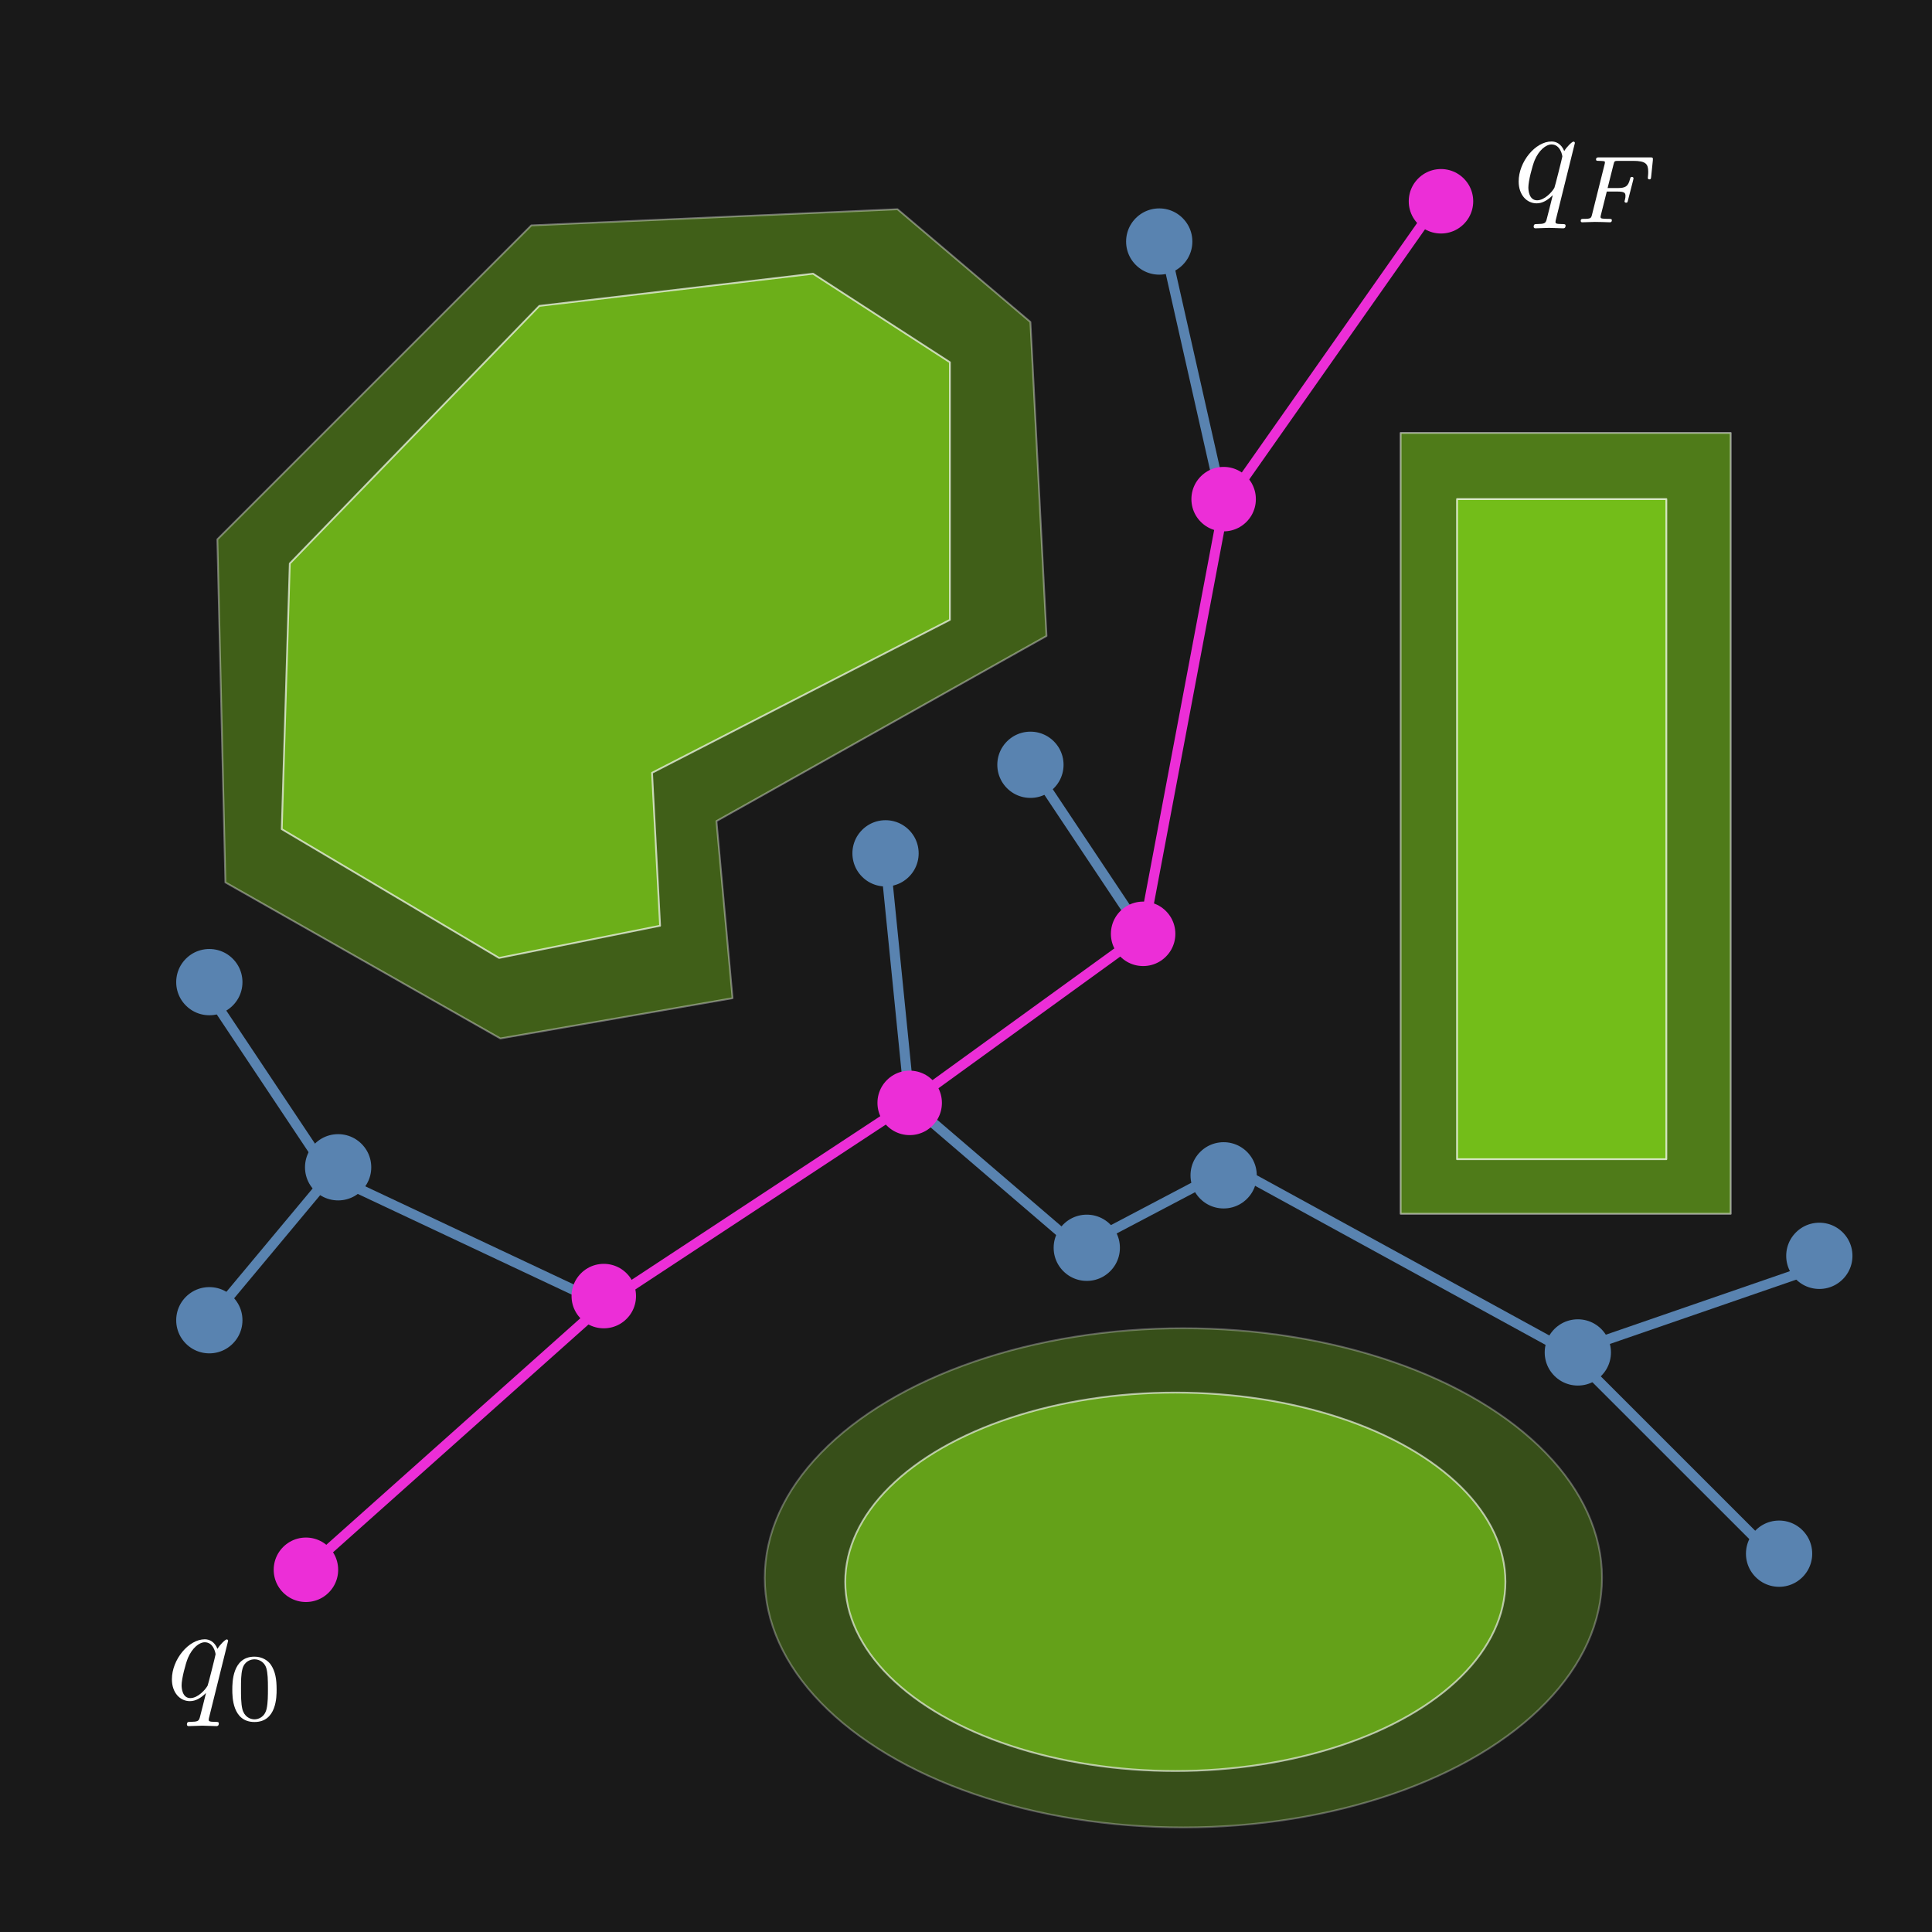 <?xml version="1.0" encoding="UTF-8"?>
<!DOCTYPE svg PUBLIC "-//W3C//DTD SVG 1.1//EN" "http://www.w3.org/Graphics/SVG/1.1/DTD/svg11.dtd">
<svg version="1.2" width="304.8mm" height="304.8mm" viewBox="0 0 30480 30480" preserveAspectRatio="xMidYMid" fill-rule="evenodd" stroke-width="28.222" stroke-linejoin="round" xmlns="http://www.w3.org/2000/svg" xmlns:ooo="http://xml.openoffice.org/svg/export" xmlns:xlink="http://www.w3.org/1999/xlink" xmlns:presentation="http://sun.com/xmlns/staroffice/presentation" xmlns:smil="http://www.w3.org/2001/SMIL20/" xmlns:anim="urn:oasis:names:tc:opendocument:xmlns:animation:1.0" xml:space="preserve">
 <rect x="0" y="0" width="30480" height="30480" fill="#333333" stroke="none"/>
 <defs class="ClipPathGroup">
  <clipPath id="presentation_clip_path" clipPathUnits="userSpaceOnUse">
   <rect x="0" y="0" width="30480" height="30480"/>
  </clipPath>
  <clipPath id="presentation_clip_path_shrink" clipPathUnits="userSpaceOnUse">
   <rect x="30" y="30" width="30420" height="30420"/>
  </clipPath>
 </defs>
 <defs class="TextShapeIndex">
  <g ooo:slide="id1" ooo:id-list="id3 id4 id5 id6 id7 id8 id9 id10 id11 id12 id13 id14 id15 id16 id17 id18 id19 id20 id21 id22 id23 id24 id25 id26 id27 id28 id29 id30 id31 id32 id33 id34 id35 id36 id37 id38 id39 id40 id41 id42 id43"/>
 </defs>
 <defs class="EmbeddedBulletChars">
  <g id="bullet-char-template-57356" transform="scale(0,-0)">
   <path d="M 580,1141 L 1163,571 580,0 -4,571 580,1141 Z"/>
  </g>
  <g id="bullet-char-template-57354" transform="scale(0,-0)">
   <path d="M 8,1128 L 1137,1128 1137,0 8,0 8,1128 Z"/>
  </g>
  <g id="bullet-char-template-10146" transform="scale(0,-0)">
   <path d="M 174,0 L 602,739 174,1481 1456,739 174,0 Z M 1358,739 L 309,1346 659,739 1358,739 Z"/>
  </g>
  <g id="bullet-char-template-10132" transform="scale(0,-0)">
   <path d="M 2015,739 L 1276,0 717,0 1260,543 174,543 174,936 1260,936 717,1481 1274,1481 2015,739 Z"/>
  </g>
  <g id="bullet-char-template-10007" transform="scale(0,-0)">
   <path d="M 0,-2 C -7,14 -16,27 -25,37 L 356,567 C 262,823 215,952 215,954 215,979 228,992 255,992 264,992 276,990 289,987 310,991 331,999 354,1012 L 381,999 492,748 772,1049 836,1024 860,1049 C 881,1039 901,1025 922,1006 886,937 835,863 770,784 769,783 710,716 594,584 L 774,223 C 774,196 753,168 711,139 L 727,119 C 717,90 699,76 672,76 641,76 570,178 457,381 L 164,-76 C 142,-110 111,-127 72,-127 30,-127 9,-110 8,-76 1,-67 -2,-52 -2,-32 -2,-23 -1,-13 0,-2 Z"/>
  </g>
  <g id="bullet-char-template-10004" transform="scale(0,-0)">
   <path d="M 285,-33 C 182,-33 111,30 74,156 52,228 41,333 41,471 41,549 55,616 82,672 116,743 169,778 240,778 293,778 328,747 346,684 L 369,508 C 377,444 397,411 428,410 L 1163,1116 C 1174,1127 1196,1133 1229,1133 1271,1133 1292,1118 1292,1087 L 1292,965 C 1292,929 1282,901 1262,881 L 442,47 C 390,-6 338,-33 285,-33 Z"/>
  </g>
  <g id="bullet-char-template-9679" transform="scale(0,-0)">
   <path d="M 813,0 C 632,0 489,54 383,161 276,268 223,411 223,592 223,773 276,916 383,1023 489,1130 632,1184 813,1184 992,1184 1136,1130 1245,1023 1353,916 1407,772 1407,592 1407,412 1353,268 1245,161 1136,54 992,0 813,0 Z"/>
  </g>
  <g id="bullet-char-template-8226" transform="scale(0,-0)">
   <path d="M 346,457 C 273,457 209,483 155,535 101,586 74,649 74,723 74,796 101,859 155,911 209,963 273,989 346,989 419,989 480,963 531,910 582,859 608,796 608,723 608,648 583,586 532,535 482,483 420,457 346,457 Z"/>
  </g>
  <g id="bullet-char-template-8211" transform="scale(0,-0)">
   <path d="M -4,459 L 1135,459 1135,606 -4,606 -4,459 Z"/>
  </g>
  <g id="bullet-char-template-61548" transform="scale(0,-0)">
   <path d="M 173,740 C 173,903 231,1043 346,1159 462,1274 601,1332 765,1332 928,1332 1067,1274 1183,1159 1299,1043 1357,903 1357,740 1357,577 1299,437 1183,322 1067,206 928,148 765,148 601,148 462,206 346,322 231,437 173,577 173,740 Z"/>
  </g>
 </defs>
 <g>
  <g id="id2" class="Master_Slide">
   <g id="bg-id2" class="Background"/>
   <g id="bo-id2" class="BackgroundObjects"/>
  </g>
 </g>
 <g class="SlideGroup">
  <g>
   <g id="container-id1">
    <g id="id1" class="Slide" clip-path="url(#presentation_clip_path)">
     <g class="Page">
      <g id="bg-id1" class="Background">
       <path fill="rgb(25,25,25)" stroke="none" d="M 15240,30479 L 0,30479 0,0 30479,0 30479,30479 15240,30479 Z"/>
      </g>
      <g class="com.sun.star.drawing.LineShape">
       <g id="id3">
        <rect class="BoundingBox" stroke="none" fill="none" x="16176" y="11985" width="1939" height="2829"/>
        <path fill="none" stroke="rgb(89,131,176)" stroke-width="159" stroke-linejoin="round" d="M 18034,14733 L 16256,12065"/>
       </g>
      </g>
      <g class="com.sun.star.drawing.LineShape">
       <g id="id4">
        <rect class="BoundingBox" stroke="none" fill="none" x="18335" y="3984" width="1050" height="4099"/>
        <path fill="none" stroke="rgb(89,131,176)" stroke-width="159" stroke-linejoin="round" d="M 18415,4064 L 19304,8002"/>
       </g>
      </g>
      <g class="com.sun.star.drawing.LineShape">
       <g id="id5">
        <rect class="BoundingBox" stroke="none" fill="none" x="13890" y="13509" width="543" height="3971"/>
        <path fill="none" stroke="rgb(89,131,176)" stroke-width="159" stroke-linejoin="round" d="M 13970,13589 L 14352,17399"/>
       </g>
      </g>
      <g class="com.sun.star.drawing.LineShape">
       <g id="id6">
        <rect class="BoundingBox" stroke="none" fill="none" x="14272" y="17319" width="2827" height="2447"/>
        <path fill="none" stroke="rgb(89,131,176)" stroke-width="159" stroke-linejoin="round" d="M 17018,19685 L 14352,17399"/>
       </g>
      </g>
      <g class="com.sun.star.drawing.LineShape">
       <g id="id7">
        <rect class="BoundingBox" stroke="none" fill="none" x="5127" y="18462" width="4480" height="2194"/>
        <path fill="none" stroke="rgb(89,131,176)" stroke-width="159" stroke-linejoin="round" d="M 9526,20575 L 5207,18542"/>
       </g>
      </g>
      <g class="com.sun.star.drawing.CustomShape">
       <g id="id8">
        <rect class="BoundingBox" stroke="none" fill="none" x="12064" y="20955" width="13211" height="7876"/>
        <path fill="rgb(129,212,26)" fill-opacity="0.29" stroke="rgb(255,255,255)" stroke-opacity="0.29" d="M 25274,24893 C 25274,25584 24969,26263 24389,26861 23809,27460 22976,27957 21972,28302 20968,28648 19829,28830 18670,28830 17510,28830 16371,28648 15367,28302 14363,27957 13530,27460 12950,26861 12370,26263 12065,25584 12065,24893 12065,24201 12370,23522 12950,22924 13530,22325 14363,21828 15367,21483 16371,21137 17510,20955 18669,20955 19829,20955 20968,21137 21972,21483 22976,21828 23809,22325 24389,22924 24969,23522 25274,24201 25274,24892 L 25274,24893 Z"/>
       </g>
      </g>
      <g class="com.sun.star.drawing.CustomShape">
       <g id="id9">
        <rect class="BoundingBox" stroke="none" fill="none" x="22097" y="6830" width="5208" height="12320"/>
        <path fill="rgb(129,212,26)" fill-opacity="0.522" stroke="rgb(255,255,255)" stroke-opacity="0.522" d="M 24701,19149 L 22097,19149 22097,6830 27304,6830 27304,19149 24701,19149 Z"/>
       </g>
      </g>
      <g class="com.sun.star.drawing.PolyPolygonShape">
       <g id="id10">
        <rect class="BoundingBox" stroke="none" fill="none" x="3429" y="3301" width="13082" height="13083"/>
        <path fill="rgb(129,212,26)" fill-opacity="0.38" stroke="rgb(255,255,255)" stroke-opacity="0.38" d="M 8382,3556 L 3429,8509 3556,13921 7894,16383 11557,15748 11303,12954 16510,10033 16256,5080 14159,3301 8382,3556 Z"/>
       </g>
      </g>
      <g class="com.sun.star.drawing.PolyPolygonShape">
       <g id="id11">
        <rect class="BoundingBox" stroke="none" fill="none" x="4445" y="4318" width="10542" height="10796"/>
        <path fill="rgb(129,212,26)" fill-opacity="0.678" stroke="rgb(255,255,255)" stroke-opacity="0.678" d="M 8509,4826 L 4572,8890 4445,13081 7874,15113 10414,14605 10287,12192 14986,9779 14986,5715 12827,4318 8509,4826 Z"/>
       </g>
      </g>
      <g class="com.sun.star.drawing.CustomShape">
       <g id="id12">
        <rect class="BoundingBox" stroke="none" fill="none" x="13335" y="21970" width="10416" height="5972"/>
        <path fill="rgb(129,212,26)" fill-opacity="0.612" stroke="rgb(255,255,255)" stroke-opacity="0.612" d="M 23750,24955 C 23750,25479 23509,25994 23052,26448 22595,26901 21938,27278 21146,27540 20355,27802 19457,27940 18543,27940 17628,27940 16730,27802 15939,27540 15147,27278 14490,26901 14033,26448 13576,25994 13335,25479 13335,24955 13335,24431 13576,23916 14033,23463 14490,23009 15147,22632 15939,22370 16730,22108 17628,21970 18542,21970 19457,21970 20355,22108 21146,22370 21938,22632 22595,23009 23052,23462 23509,23916 23750,24431 23750,24955 L 23750,24955 Z"/>
       </g>
      </g>
      <g class="com.sun.star.drawing.CustomShape">
       <g id="id13">
        <rect class="BoundingBox" stroke="none" fill="none" x="22987" y="7874" width="3303" height="10415"/>
        <path fill="rgb(129,212,26)" fill-opacity="0.741" stroke="rgb(255,255,255)" stroke-opacity="0.741" d="M 24638,18288 L 22987,18288 22987,7874 26289,7874 26289,18288 24638,18288 Z"/>
       </g>
      </g>
      <g class="com.sun.star.drawing.CustomShape">
       <g id="id14">
        <rect class="BoundingBox" stroke="none" fill="none" x="4318" y="24257" width="1018" height="1019"/>
        <path fill="rgb(236,46,215)" stroke="none" d="M 5335,24766 C 5335,24855 5312,24942 5267,25020 5222,25097 5158,25161 5081,25206 5003,25251 4916,25274 4827,25274 4737,25274 4650,25251 4572,25206 4495,25161 4431,25097 4386,25020 4341,24942 4318,24855 4318,24766 4318,24676 4341,24589 4386,24511 4431,24434 4495,24370 4572,24325 4650,24280 4737,24257 4827,24257 4916,24257 5003,24280 5081,24325 5158,24370 5222,24434 5267,24511 5312,24589 5335,24676 5335,24766 L 5335,24766 Z"/>
       </g>
      </g>
      <g class="com.sun.star.drawing.LineShape">
       <g id="id15">
        <rect class="BoundingBox" stroke="none" fill="none" x="4746" y="20494" width="4860" height="4352"/>
        <path fill="none" stroke="rgb(236,46,215)" stroke-width="159" stroke-linejoin="round" d="M 9525,20574 L 4826,24765"/>
       </g>
      </g>
      <g class="com.sun.star.drawing.CustomShape">
       <g id="id16">
        <rect class="BoundingBox" stroke="none" fill="none" x="4825" y="17906" width="1020" height="1020"/>
        <path fill="rgb(89,131,176)" stroke="none" d="M 5843,18416 C 5843,18505 5820,18592 5775,18670 5730,18747 5666,18811 5589,18856 5511,18901 5424,18924 5335,18924 5245,18924 5158,18901 5080,18856 5003,18811 4939,18747 4894,18670 4849,18592 4826,18505 4826,18416 4826,18326 4849,18239 4894,18161 4939,18084 5003,18020 5080,17975 5158,17930 5245,17907 5335,17907 5424,17907 5511,17930 5589,17975 5666,18020 5730,18084 5775,18161 5820,18239 5843,18326 5843,18416 L 5843,18416 Z"/>
        <path fill="none" stroke="rgb(89,131,176)" d="M 5843,18416 C 5843,18505 5820,18592 5775,18670 5730,18747 5666,18811 5589,18856 5511,18901 5424,18924 5335,18924 5245,18924 5158,18901 5080,18856 5003,18811 4939,18747 4894,18670 4849,18592 4826,18505 4826,18416 4826,18326 4849,18239 4894,18161 4939,18084 5003,18020 5080,17975 5158,17930 5245,17907 5335,17907 5424,17907 5511,17930 5589,17975 5666,18020 5730,18084 5775,18161 5820,18239 5843,18326 5843,18416 Z"/>
       </g>
      </g>
      <g class="com.sun.star.drawing.CustomShape">
       <g id="id17">
        <rect class="BoundingBox" stroke="none" fill="none" x="9017" y="19939" width="1019" height="1018"/>
        <path fill="rgb(236,46,215)" stroke="none" d="M 10034,20448 C 10034,20537 10011,20624 9966,20702 9921,20779 9857,20843 9780,20888 9702,20933 9615,20956 9526,20956 9436,20956 9349,20933 9271,20888 9194,20843 9130,20779 9085,20702 9040,20624 9017,20537 9017,20448 9017,20358 9040,20271 9085,20193 9130,20116 9194,20052 9271,20007 9349,19962 9436,19939 9526,19939 9615,19939 9702,19962 9780,20007 9857,20052 9921,20116 9966,20193 10011,20271 10034,20358 10034,20448 L 10034,20448 Z"/>
       </g>
      </g>
      <g class="com.sun.star.drawing.CustomShape">
       <g id="id18">
        <rect class="BoundingBox" stroke="none" fill="none" x="2793" y="20319" width="1020" height="1020"/>
        <path fill="rgb(89,131,176)" stroke="none" d="M 3811,20829 C 3811,20918 3788,21005 3743,21083 3698,21160 3634,21224 3557,21269 3479,21314 3392,21337 3303,21337 3213,21337 3126,21314 3048,21269 2971,21224 2907,21160 2862,21083 2817,21005 2794,20918 2794,20829 2794,20739 2817,20652 2862,20574 2907,20497 2971,20433 3048,20388 3126,20343 3213,20320 3302,20320 3392,20320 3479,20343 3557,20388 3634,20433 3698,20497 3743,20574 3788,20652 3811,20739 3811,20829 L 3811,20829 Z"/>
        <path fill="none" stroke="rgb(89,131,176)" d="M 3811,20829 C 3811,20918 3788,21005 3743,21083 3698,21160 3634,21224 3557,21269 3479,21314 3392,21337 3303,21337 3213,21337 3126,21314 3048,21269 2971,21224 2907,21160 2862,21083 2817,21005 2794,20918 2794,20829 2794,20739 2817,20652 2862,20574 2907,20497 2971,20433 3048,20388 3126,20343 3213,20320 3302,20320 3392,20320 3479,20343 3557,20388 3634,20433 3698,20497 3743,20574 3788,20652 3811,20739 3811,20829 Z"/>
       </g>
      </g>
      <g class="com.sun.star.drawing.LineShape">
       <g id="id19">
        <rect class="BoundingBox" stroke="none" fill="none" x="3222" y="18463" width="2067" height="2446"/>
        <path fill="none" stroke="rgb(89,131,176)" stroke-width="159" stroke-linejoin="round" d="M 3302,20828 L 5208,18543"/>
       </g>
      </g>
      <g class="com.sun.star.drawing.LineShape">
       <g id="id20">
        <rect class="BoundingBox" stroke="none" fill="none" x="3095" y="15414" width="2194" height="3211"/>
        <path fill="none" stroke="rgb(89,131,176)" stroke-width="159" stroke-linejoin="round" d="M 3175,15494 L 5208,18544"/>
       </g>
      </g>
      <g class="com.sun.star.drawing.CustomShape">
       <g id="id21">
        <rect class="BoundingBox" stroke="none" fill="none" x="2793" y="14985" width="1020" height="1020"/>
        <path fill="rgb(89,131,176)" stroke="none" d="M 3811,15495 C 3811,15584 3788,15671 3743,15749 3698,15826 3634,15890 3557,15935 3479,15980 3392,16003 3303,16003 3213,16003 3126,15980 3048,15935 2971,15890 2907,15826 2862,15749 2817,15671 2794,15584 2794,15495 2794,15405 2817,15318 2862,15240 2907,15163 2971,15099 3048,15054 3126,15009 3213,14986 3302,14986 3392,14986 3479,15009 3557,15054 3634,15099 3698,15163 3743,15240 3788,15318 3811,15405 3811,15495 L 3811,15495 Z"/>
        <path fill="none" stroke="rgb(89,131,176)" d="M 3811,15495 C 3811,15584 3788,15671 3743,15749 3698,15826 3634,15890 3557,15935 3479,15980 3392,16003 3303,16003 3213,16003 3126,15980 3048,15935 2971,15890 2907,15826 2862,15749 2817,15671 2794,15584 2794,15495 2794,15405 2817,15318 2862,15240 2907,15163 2971,15099 3048,15054 3126,15009 3213,14986 3302,14986 3392,14986 3479,15009 3557,15054 3634,15099 3698,15163 3743,15240 3788,15318 3811,15405 3811,15495 Z"/>
       </g>
      </g>
      <g class="com.sun.star.drawing.LineShape">
       <g id="id22">
        <rect class="BoundingBox" stroke="none" fill="none" x="9446" y="17319" width="4986" height="3337"/>
        <path fill="none" stroke="rgb(236,46,215)" stroke-width="159" stroke-linejoin="round" d="M 9526,20575 L 14351,17399"/>
       </g>
      </g>
      <g class="com.sun.star.drawing.CustomShape">
       <g id="id23">
        <rect class="BoundingBox" stroke="none" fill="none" x="13843" y="16891" width="1018" height="1018"/>
        <path fill="rgb(236,46,215)" stroke="none" d="M 14860,17400 C 14860,17489 14837,17576 14792,17654 14747,17731 14683,17795 14606,17840 14528,17885 14441,17908 14352,17908 14262,17908 14175,17885 14097,17840 14020,17795 13956,17731 13911,17654 13866,17576 13843,17489 13843,17400 13843,17310 13866,17223 13911,17145 13956,17068 14020,17004 14097,16959 14175,16914 14262,16891 14352,16891 14441,16891 14528,16914 14606,16959 14683,17004 14747,17068 14792,17145 14837,17223 14860,17310 14860,17400 L 14860,17400 Z"/>
       </g>
      </g>
      <g class="com.sun.star.drawing.CustomShape">
       <g id="id24">
        <rect class="BoundingBox" stroke="none" fill="none" x="16636" y="19176" width="1020" height="1020"/>
        <path fill="rgb(89,131,176)" stroke="none" d="M 17654,19686 C 17654,19775 17631,19862 17586,19940 17541,20017 17477,20081 17400,20126 17322,20171 17235,20194 17146,20194 17056,20194 16969,20171 16891,20126 16814,20081 16750,20017 16705,19940 16660,19862 16637,19775 16637,19686 16637,19596 16660,19509 16705,19431 16750,19354 16814,19290 16891,19245 16969,19200 17056,19177 17146,19177 17235,19177 17322,19200 17400,19245 17477,19290 17541,19354 17586,19431 17631,19509 17654,19596 17654,19686 L 17654,19686 Z"/>
        <path fill="none" stroke="rgb(89,131,176)" d="M 17654,19686 C 17654,19775 17631,19862 17586,19940 17541,20017 17477,20081 17400,20126 17322,20171 17235,20194 17146,20194 17056,20194 16969,20171 16891,20126 16814,20081 16750,20017 16705,19940 16660,19862 16637,19775 16637,19686 16637,19596 16660,19509 16705,19431 16750,19354 16814,19290 16891,19245 16969,19200 17056,19177 17146,19177 17235,19177 17322,19200 17400,19245 17477,19290 17541,19354 17586,19431 17631,19509 17654,19596 17654,19686 Z"/>
       </g>
      </g>
      <g class="com.sun.star.drawing.CustomShape">
       <g id="id25">
        <rect class="BoundingBox" stroke="none" fill="none" x="13461" y="12953" width="1020" height="1020"/>
        <path fill="rgb(89,131,176)" stroke="none" d="M 14479,13463 C 14479,13552 14456,13639 14411,13717 14366,13794 14302,13858 14225,13903 14147,13948 14060,13971 13971,13971 13881,13971 13794,13948 13716,13903 13639,13858 13575,13794 13530,13717 13485,13639 13462,13552 13462,13463 13462,13373 13485,13286 13530,13208 13575,13131 13639,13067 13716,13022 13794,12977 13881,12954 13971,12954 14060,12954 14147,12977 14225,13022 14302,13067 14366,13131 14411,13208 14456,13286 14479,13373 14479,13463 L 14479,13463 Z"/>
        <path fill="none" stroke="rgb(89,131,176)" d="M 14479,13463 C 14479,13552 14456,13639 14411,13717 14366,13794 14302,13858 14225,13903 14147,13948 14060,13971 13971,13971 13881,13971 13794,13948 13716,13903 13639,13858 13575,13794 13530,13717 13485,13639 13462,13552 13462,13463 13462,13373 13485,13286 13530,13208 13575,13131 13639,13067 13716,13022 13794,12977 13881,12954 13971,12954 14060,12954 14147,12977 14225,13022 14302,13067 14366,13131 14411,13208 14456,13286 14479,13373 14479,13463 Z"/>
       </g>
      </g>
      <g class="com.sun.star.drawing.CustomShape">
       <g id="id26">
        <rect class="BoundingBox" stroke="none" fill="none" x="18795" y="18033" width="1020" height="1020"/>
        <path fill="rgb(89,131,176)" stroke="none" d="M 19813,18543 C 19813,18632 19790,18719 19745,18797 19700,18874 19636,18938 19559,18983 19481,19028 19394,19051 19305,19051 19215,19051 19128,19028 19050,18983 18973,18938 18909,18874 18864,18797 18819,18719 18796,18632 18796,18543 18796,18453 18819,18366 18864,18288 18909,18211 18973,18147 19050,18102 19128,18057 19215,18034 19305,18034 19394,18034 19481,18057 19559,18102 19636,18147 19700,18211 19745,18288 19790,18366 19813,18453 19813,18543 L 19813,18543 Z"/>
        <path fill="none" stroke="rgb(89,131,176)" d="M 19813,18543 C 19813,18632 19790,18719 19745,18797 19700,18874 19636,18938 19559,18983 19481,19028 19394,19051 19305,19051 19215,19051 19128,19028 19050,18983 18973,18938 18909,18874 18864,18797 18819,18719 18796,18632 18796,18543 18796,18453 18819,18366 18864,18288 18909,18211 18973,18147 19050,18102 19128,18057 19215,18034 19305,18034 19394,18034 19481,18057 19559,18102 19636,18147 19700,18211 19745,18288 19790,18366 19813,18453 19813,18543 Z"/>
       </g>
      </g>
      <g class="com.sun.star.drawing.LineShape">
       <g id="id27">
        <rect class="BoundingBox" stroke="none" fill="none" x="16938" y="18335" width="2574" height="1431"/>
        <path fill="none" stroke="rgb(89,131,176)" stroke-width="159" stroke-linejoin="round" d="M 17018,19685 L 19431,18415"/>
       </g>
      </g>
      <g class="com.sun.star.drawing.CustomShape">
       <g id="id28">
        <rect class="BoundingBox" stroke="none" fill="none" x="17526" y="14224" width="1019" height="1019"/>
        <path fill="rgb(236,46,215)" stroke="none" d="M 18543,14733 C 18543,14822 18520,14909 18475,14987 18430,15064 18366,15128 18289,15173 18211,15218 18124,15241 18035,15241 17945,15241 17858,15218 17780,15173 17703,15128 17639,15064 17594,14987 17549,14909 17526,14822 17526,14733 17526,14643 17549,14556 17594,14478 17639,14401 17703,14337 17780,14292 17858,14247 17945,14224 18035,14224 18124,14224 18211,14247 18289,14292 18366,14337 18430,14401 18475,14478 18520,14556 18543,14643 18543,14733 L 18543,14733 Z"/>
       </g>
      </g>
      <g class="com.sun.star.drawing.LineShape">
       <g id="id29">
        <rect class="BoundingBox" stroke="none" fill="none" x="14272" y="14652" width="3843" height="2828"/>
        <path fill="none" stroke="rgb(236,46,215)" stroke-width="159" stroke-linejoin="round" d="M 18034,14732 L 14352,17399"/>
       </g>
      </g>
      <g class="com.sun.star.drawing.CustomShape">
       <g id="id30">
        <rect class="BoundingBox" stroke="none" fill="none" x="15747" y="11556" width="1020" height="1020"/>
        <path fill="rgb(89,131,176)" stroke="none" d="M 16765,12066 C 16765,12155 16742,12242 16697,12320 16652,12397 16588,12461 16511,12506 16433,12551 16346,12574 16257,12574 16167,12574 16080,12551 16002,12506 15925,12461 15861,12397 15816,12320 15771,12242 15748,12155 15748,12066 15748,11976 15771,11889 15816,11811 15861,11734 15925,11670 16002,11625 16080,11580 16167,11557 16257,11557 16346,11557 16433,11580 16511,11625 16588,11670 16652,11734 16697,11811 16742,11889 16765,11976 16765,12066 L 16765,12066 Z"/>
        <path fill="none" stroke="rgb(89,131,176)" d="M 16765,12066 C 16765,12155 16742,12242 16697,12320 16652,12397 16588,12461 16511,12506 16433,12551 16346,12574 16257,12574 16167,12574 16080,12551 16002,12506 15925,12461 15861,12397 15816,12320 15771,12242 15748,12155 15748,12066 15748,11976 15771,11889 15816,11811 15861,11734 15925,11670 16002,11625 16080,11580 16167,11557 16257,11557 16346,11557 16433,11580 16511,11625 16588,11670 16652,11734 16697,11811 16742,11889 16765,11976 16765,12066 Z"/>
       </g>
      </g>
      <g class="com.sun.star.drawing.LineShape">
       <g id="id31">
        <rect class="BoundingBox" stroke="none" fill="none" x="17954" y="7921" width="1431" height="6893"/>
        <path fill="none" stroke="rgb(236,46,215)" stroke-width="159" stroke-linejoin="round" d="M 18034,14733 L 19304,8001"/>
       </g>
      </g>
      <g class="com.sun.star.drawing.CustomShape">
       <g id="id32">
        <rect class="BoundingBox" stroke="none" fill="none" x="18796" y="7366" width="1018" height="1018"/>
        <path fill="rgb(236,46,215)" stroke="none" d="M 19813,7875 C 19813,7964 19790,8051 19745,8129 19700,8206 19636,8270 19559,8315 19481,8360 19394,8383 19305,8383 19215,8383 19128,8360 19050,8315 18973,8270 18909,8206 18864,8129 18819,8051 18796,7964 18796,7875 18796,7785 18819,7698 18864,7620 18909,7543 18973,7479 19050,7434 19128,7389 19215,7366 19305,7366 19394,7366 19481,7389 19559,7434 19636,7479 19700,7543 19745,7620 19790,7698 19813,7785 19813,7874 L 19813,7875 Z"/>
       </g>
      </g>
      <g class="com.sun.star.drawing.LineShape">
       <g id="id33">
        <rect class="BoundingBox" stroke="none" fill="none" x="19352" y="18335" width="5494" height="3082"/>
        <path fill="none" stroke="rgb(89,131,176)" stroke-width="159" stroke-linejoin="round" d="M 24765,21336 L 19432,18415"/>
       </g>
      </g>
      <g class="com.sun.star.drawing.CustomShape">
       <g id="id34">
        <rect class="BoundingBox" stroke="none" fill="none" x="24383" y="20827" width="1020" height="1020"/>
        <path fill="rgb(89,131,176)" stroke="none" d="M 25401,21337 C 25401,21426 25378,21513 25333,21591 25288,21668 25224,21732 25147,21777 25069,21822 24982,21845 24893,21845 24803,21845 24716,21822 24638,21777 24561,21732 24497,21668 24452,21591 24407,21513 24384,21426 24384,21337 24384,21247 24407,21160 24452,21082 24497,21005 24561,20941 24638,20896 24716,20851 24803,20828 24893,20828 24982,20828 25069,20851 25147,20896 25224,20941 25288,21005 25333,21082 25378,21160 25401,21247 25401,21337 L 25401,21337 Z"/>
        <path fill="none" stroke="rgb(89,131,176)" d="M 25401,21337 C 25401,21426 25378,21513 25333,21591 25288,21668 25224,21732 25147,21777 25069,21822 24982,21845 24893,21845 24803,21845 24716,21822 24638,21777 24561,21732 24497,21668 24452,21591 24407,21513 24384,21426 24384,21337 24384,21247 24407,21160 24452,21082 24497,21005 24561,20941 24638,20896 24716,20851 24803,20828 24893,20828 24982,20828 25069,20851 25147,20896 25224,20941 25288,21005 25333,21082 25378,21160 25401,21247 25401,21337 Z"/>
       </g>
      </g>
      <g class="com.sun.star.drawing.LineShape">
       <g id="id35">
        <rect class="BoundingBox" stroke="none" fill="none" x="24686" y="19986" width="3843" height="1432"/>
        <path fill="none" stroke="rgb(89,131,176)" stroke-width="159" stroke-linejoin="round" d="M 24766,21337 L 28448,20066"/>
       </g>
      </g>
      <g class="com.sun.star.drawing.CustomShape">
       <g id="id36">
        <rect class="BoundingBox" stroke="none" fill="none" x="28193" y="19303" width="1020" height="1020"/>
        <path fill="rgb(89,131,176)" stroke="none" d="M 29211,19813 C 29211,19902 29188,19989 29143,20067 29098,20144 29034,20208 28957,20253 28879,20298 28792,20321 28703,20321 28613,20321 28526,20298 28448,20253 28371,20208 28307,20144 28262,20067 28217,19989 28194,19902 28194,19813 28194,19723 28217,19636 28262,19558 28307,19481 28371,19417 28448,19372 28526,19327 28613,19304 28703,19304 28792,19304 28879,19327 28957,19372 29034,19417 29098,19481 29143,19558 29188,19636 29211,19723 29211,19813 L 29211,19813 Z"/>
        <path fill="none" stroke="rgb(89,131,176)" d="M 29211,19813 C 29211,19902 29188,19989 29143,20067 29098,20144 29034,20208 28957,20253 28879,20298 28792,20321 28703,20321 28613,20321 28526,20298 28448,20253 28371,20208 28307,20144 28262,20067 28217,19989 28194,19902 28194,19813 28194,19723 28217,19636 28262,19558 28307,19481 28371,19417 28448,19372 28526,19327 28613,19304 28703,19304 28792,19304 28879,19327 28957,19372 29034,19417 29098,19481 29143,19558 29188,19636 29211,19723 29211,19813 Z"/>
       </g>
      </g>
      <g class="com.sun.star.drawing.LineShape">
       <g id="id37">
        <rect class="BoundingBox" stroke="none" fill="none" x="24686" y="21258" width="3335" height="3334"/>
        <path fill="none" stroke="rgb(89,131,176)" stroke-width="159" stroke-linejoin="round" d="M 24766,21338 L 27940,24511"/>
       </g>
      </g>
      <g class="com.sun.star.drawing.CustomShape">
       <g id="id38">
        <rect class="BoundingBox" stroke="none" fill="none" x="27558" y="24002" width="1020" height="1020"/>
        <path fill="rgb(89,131,176)" stroke="none" d="M 28576,24512 C 28576,24601 28553,24688 28508,24766 28463,24843 28399,24907 28322,24952 28244,24997 28157,25020 28068,25020 27978,25020 27891,24997 27813,24952 27736,24907 27672,24843 27627,24766 27582,24688 27559,24601 27559,24512 27559,24422 27582,24335 27627,24257 27672,24180 27736,24116 27813,24071 27891,24026 27978,24003 28068,24003 28157,24003 28244,24026 28322,24071 28399,24116 28463,24180 28508,24257 28553,24335 28576,24422 28576,24512 L 28576,24512 Z"/>
        <path fill="none" stroke="rgb(89,131,176)" d="M 28576,24512 C 28576,24601 28553,24688 28508,24766 28463,24843 28399,24907 28322,24952 28244,24997 28157,25020 28068,25020 27978,25020 27891,24997 27813,24952 27736,24907 27672,24843 27627,24766 27582,24688 27559,24601 27559,24512 27559,24422 27582,24335 27627,24257 27672,24180 27736,24116 27813,24071 27891,24026 27978,24003 28068,24003 28157,24003 28244,24026 28322,24071 28399,24116 28463,24180 28508,24257 28553,24335 28576,24422 28576,24512 Z"/>
       </g>
      </g>
      <g class="com.sun.star.drawing.LineShape">
       <g id="id39">
        <rect class="BoundingBox" stroke="none" fill="none" x="19224" y="3222" width="3463" height="4860"/>
        <path fill="none" stroke="rgb(236,46,215)" stroke-width="159" stroke-linejoin="round" d="M 22606,3302 L 19304,8001"/>
       </g>
      </g>
      <g class="com.sun.star.drawing.CustomShape">
       <g id="id40">
        <rect class="BoundingBox" stroke="none" fill="none" x="22225" y="2667" width="1019" height="1018"/>
        <path fill="rgb(236,46,215)" stroke="none" d="M 23242,3176 C 23242,3265 23219,3352 23174,3430 23129,3507 23065,3571 22988,3616 22910,3661 22823,3684 22734,3684 22644,3684 22557,3661 22479,3616 22402,3571 22338,3507 22293,3430 22248,3352 22225,3265 22225,3176 22225,3086 22248,2999 22293,2921 22338,2844 22402,2780 22479,2735 22557,2690 22644,2667 22734,2667 22823,2667 22910,2690 22988,2735 23065,2780 23129,2844 23174,2921 23219,2999 23242,3086 23242,3175 L 23242,3176 Z"/>
       </g>
      </g>
      <g class="com.sun.star.drawing.CustomShape">
       <g id="id41">
        <rect class="BoundingBox" stroke="none" fill="none" x="17779" y="3301" width="1020" height="1020"/>
        <path fill="rgb(89,131,176)" stroke="none" d="M 18797,3811 C 18797,3900 18774,3987 18729,4065 18684,4142 18620,4206 18543,4251 18465,4296 18378,4319 18289,4319 18199,4319 18112,4296 18034,4251 17957,4206 17893,4142 17848,4065 17803,3987 17780,3900 17780,3811 17780,3721 17803,3634 17848,3556 17893,3479 17957,3415 18034,3370 18112,3325 18199,3302 18289,3302 18378,3302 18465,3325 18543,3370 18620,3415 18684,3479 18729,3556 18774,3634 18797,3721 18797,3811 L 18797,3811 Z"/>
        <path fill="none" stroke="rgb(89,131,176)" d="M 18797,3811 C 18797,3900 18774,3987 18729,4065 18684,4142 18620,4206 18543,4251 18465,4296 18378,4319 18289,4319 18199,4319 18112,4296 18034,4251 17957,4206 17893,4142 17848,4065 17803,3987 17780,3900 17780,3811 17780,3721 17803,3634 17848,3556 17893,3479 17957,3415 18034,3370 18112,3325 18199,3302 18289,3302 18378,3302 18465,3325 18543,3370 18620,3415 18684,3479 18729,3556 18774,3634 18797,3721 18797,3811 L 18797,3811 Z"/>
       </g>
      </g>
      <g class="Graphic">
       <title>TexMaths
       </title>
       <desc>14§display§\textcolor{white}{q_0}§svg§600§TRUE§
       </desc>
       <g id="id42">
        <rect class="BoundingBox" stroke="none" fill="none" x="2545" y="25781" width="1901" height="1533"/>
        <path fill="rgb(255,255,255)" stroke="none" d="M 3599,25886 C 3599,25877 3592,25864 3577,25864 3554,25864 3467,25950 3431,26013 3384,25897 3300,25862 3231,25862 2977,25862 2712,26181 2712,26493 2712,26704 2839,26838 2996,26838 3089,26838 3173,26786 3250,26709 3231,26784 3160,27075 3153,27094 3136,27154 3119,27163 2998,27165 2970,27165 2949,27165 2949,27208 2949,27210 2949,27232 2977,27232 3046,27232 3121,27225 3192,27225 3265,27225 3343,27232 3414,27232 3424,27232 3452,27232 3452,27189 3452,27165 3431,27165 3396,27165 3293,27165 3293,27150 3293,27131 3293,27116 3297,27103 3302,27083 L 3599,25886 3599,25886 Z M 3003,26790 C 2873,26790 2865,26625 2865,26588 2865,26485 2927,26250 2964,26159 3031,26000 3142,25909 3231,25909 3371,25909 3401,26084 3401,26099 3401,26112 3282,26584 3276,26592 3244,26653 3123,26790 3003,26790 L 3003,26790 Z"/>
        <path fill="rgb(255,255,255)" stroke="none" d="M 4364,26656 C 4364,26490 4344,26371 4275,26266 4228,26196 4135,26136 4015,26136 3665,26136 3665,26548 3665,26656 3665,26765 3665,27167 4015,27167 4364,27167 4364,26765 4364,26656 L 4364,26656 Z M 4015,27125 C 3945,27125 3853,27084 3823,26961 3802,26872 3802,26748 3802,26637 3802,26527 3802,26412 3825,26329 3856,26210 3953,26178 4015,26178 4096,26178 4174,26228 4201,26315 4225,26397 4227,26505 4227,26637 4227,26748 4227,26860 4207,26955 4177,27092 4075,27125 4015,27125 L 4015,27125 Z"/>
       </g>
      </g>
      <g class="Graphic">
       <title>TexMaths
       </title>
       <desc>14§display§\textcolor{white}{q_F}§svg§600§TRUE§
       </desc>
       <g id="id43">
        <rect class="BoundingBox" stroke="none" fill="none" x="23792" y="2151" width="2371" height="1533"/>
        <path fill="rgb(255,255,255)" stroke="none" d="M 24846,2256 C 24846,2247 24839,2234 24824,2234 24801,2234 24714,2320 24678,2383 24631,2267 24547,2232 24478,2232 24224,2232 23959,2551 23959,2863 23959,3074 24086,3208 24243,3208 24336,3208 24420,3156 24497,3079 24478,3154 24407,3445 24400,3464 24383,3524 24366,3533 24245,3535 24217,3535 24196,3535 24196,3578 24196,3580 24196,3602 24224,3602 24293,3602 24368,3595 24439,3595 24512,3595 24590,3602 24661,3602 24671,3602 24699,3602 24699,3559 24699,3535 24678,3535 24643,3535 24540,3535 24540,3520 24540,3501 24540,3486 24544,3473 24549,3453 L 24846,2256 24846,2256 Z M 24250,3160 C 24120,3160 24112,2995 24112,2958 24112,2855 24174,2620 24211,2529 24278,2370 24389,2279 24478,2279 24618,2279 24648,2454 24648,2469 24648,2482 24529,2954 24523,2962 24491,3023 24370,3160 24250,3160 L 24250,3160 Z"/>
        <path fill="rgb(255,255,255)" stroke="none" d="M 25349,3022 L 25510,3022 C 25625,3022 25644,3040 25644,3090 25644,3112 25644,3115 25634,3157 25631,3166 25629,3171 25629,3175 25629,3191 25640,3198 25655,3198 25674,3198 25676,3191 25683,3163 L 25765,2844 C 25766,2839 25771,2817 25771,2814 25771,2799 25760,2791 25745,2791 25724,2791 25722,2800 25715,2827 25685,2945 25641,2967 25513,2967 L 25362,2967 25457,2589 C 25469,2542 25471,2538 25534,2538 L 25765,2538 C 25965,2538 26003,2586 26003,2711 26003,2761 25997,2793 25997,2805 25997,2817 26001,2830 26022,2830 26045,2830 26046,2817 26049,2791 L 26076,2529 C 26081,2483 26070,2483 26033,2483 L 25228,2483 C 25200,2483 25180,2483 25180,2517 25180,2538 25198,2538 25228,2538 25230,2538 25258,2538 25286,2541 25317,2544 25320,2547 25320,2562 25320,2572 25316,2587 25314,2595 L 25117,3384 C 25102,3442 25100,3453 24983,3453 24957,3453 24938,3453 24938,3485 24938,3500 24948,3507 24962,3507 25005,3507 25117,3501 25161,3501 L 25277,3503 C 25316,3503 25358,3507 25396,3507 25406,3507 25429,3507 25429,3474 25429,3453 25411,3453 25376,3453 25373,3453 25335,3453 25298,3450 25266,3447 25251,3445 25251,3424 25251,3418 25251,3414 25255,3397 L 25349,3022 25349,3022 Z"/>
       </g>
      </g>
     </g>
    </g>
   </g>
  </g>
 </g>
</svg>